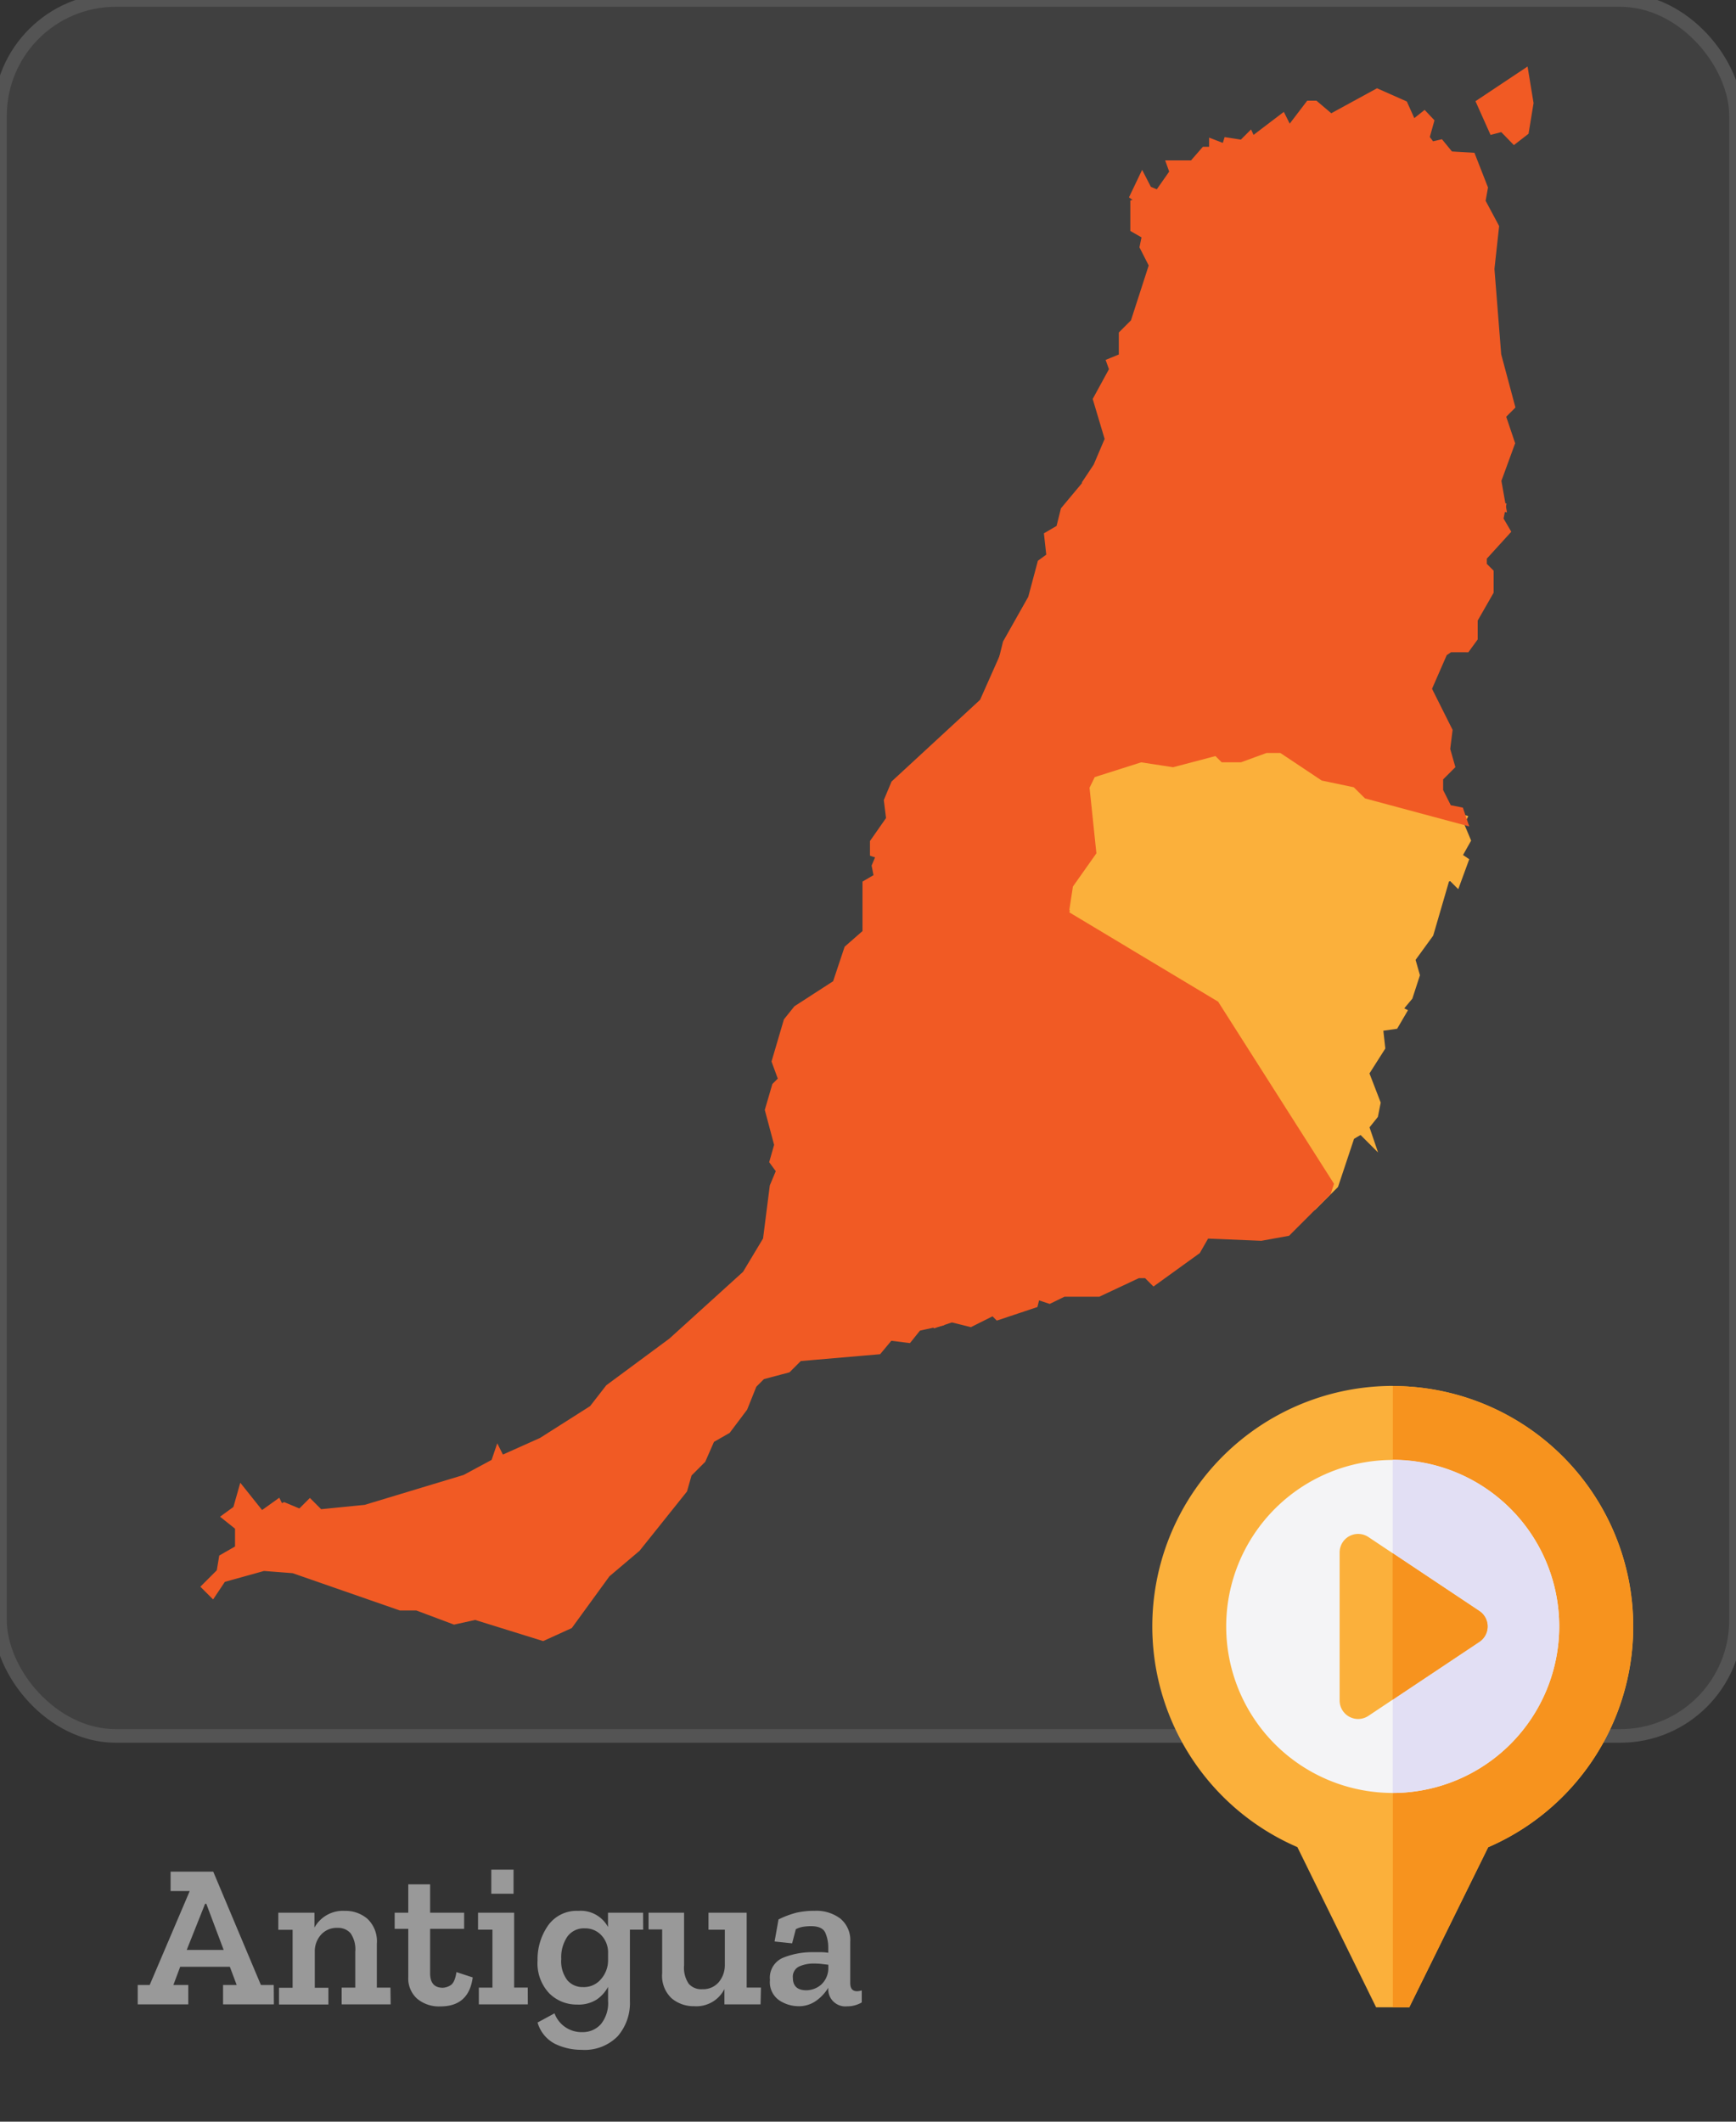 <svg id="Municipios_de_la_provincia_de_Santa_Cruz_de_Tenerife" data-name="Municipios de la provincia de Santa Cruz de Tenerife" xmlns="http://www.w3.org/2000/svg" viewBox="0 0 255.12 311.81"><rect x="0" y="0" width="255.12" height="311.81" fill="#333333" stroke="none"/><defs><style>.cls-1{fill:#404040;stroke:#545454;stroke-width:2px;}.cls-1,.cls-2,.cls-3{stroke-miterlimit:10;}.cls-2,.cls-5{fill:#fbb03b;}.cls-2{stroke:#fbb03b;}.cls-2,.cls-3{stroke-width:1.52px;}.cls-3{fill:#f15a24;stroke:#f15a24;}.cls-4{fill:#999;}.cls-6{fill:#f7931e;}.cls-7{fill:#f4f4f6;}.cls-8{fill:#e2dff4;}</style></defs><title>antiguamap</title><rect class="cls-1" width="255.12" height="255.12" rx="17.01" ry="17.01"/><path id="Antigua" class="cls-2" d="M214.69,120.42l-.34.68,1,2.39L214,125.89l1,.68-1,2.73-.68-.68-1,.34-2.39,8.2-2.73,3.76.68,2.39-1,3.08-1.71,2.05.68.34-1,1.71-2.39.34.34,3.08-2.39,3.76,1.71,4.44-.34,1.71-1.37,1.71.34,1-.68-.68-1.71,1-2.39,7.18-1,1,.34-1-16.74-26.31-22.21-13.33.68-4.44,3.42-4.78-1-9.57,1-2.05,7.52-2.39,4.44.68,6.49-1.71,1,1h2.39l3.76-1.37h2.39l6.15,4.1,4.78,1,1.71,1.71Z"/><path id="Betancuria" class="cls-3" d="M147.38,97.18l4.44,1,4.1-1,2.39,1.71h2.05l1,3.42-.68,2.05,7.18,6.83-7.52,2.39-1,2.05,1,9.57L156.95,130l-.68,4.44-6.83-1-1.37,1.71L144,131H138.5L136.79,129V127.6l-1.71-1.71-5.47-.34-1-.34v-1.37l2.39-3.42-.34-2.73,1-2.39,13-12Z"/><path id="La_Oliva" data-name="La Oliva" class="cls-3" d="M223.93,11.06l-6.14,4.09,1.69,3.78,1.38-.36,1.69,1.74,1.38-1.07.67-4.09Zm-21.53,2.76-6.85,3.74-2.36-2h-.71L189.4,19.6l-1-2L183.93,21l-.31-.67-1,1L180.5,21l-.31,1-1.74-.67v1h-1.33l-1.74,2h-3.07l.36,1-2.4,3.43-1.69-.71-.71-1.38-1,2.09,1.38,1-1.38.31v3.43l1.74,1-.36,1.74,1.38,2.71-2.76,8.54-1.69,1.69v3.43l-1.74.71.36,1-2.4,4.4,1.74,5.83-1.74,4.09-1.33,2,5.47,2.76,6.45,1h5.16l6.14-2.4,7.16,1,6.5-1.69,1.69,1.69,2.09.36,4.09-1.38,15.71,2.4-.67-3.78,2-5.47-1.38-4.09,1.38-1.38-2-7.47-1-12.68.67-6.14-2-3.74.36-2-1.74-4.45L213,23l-1.38-1.69-1.33.31-1-1.33.67-2.4-.67-.71-1.74,1.38-1.38-3.07Z"/><path id="Pájara" class="cls-3" d="M129.61,125.55l5.47.34,1.71,1.71V129L138.5,131H144l4.1,4.1,1.37-1.71,6.83,1-1.37,5.81,1.71,1v1.37l-3.76,3.08-1,2.05-3.08,2.39-2.39.68-10.93,10.59-1.71.68-1.37-1-3.76,1.71.34,2.73,2.73.68,2.39,3.42.68,1.71-1.37,3.08,1.37,3.76-.68,3.08,1,2.05-1,2.73.68,3.76,2.73,2.73.34,1.71-3.08.68-1.37,1.71-2.73-.34-1.71,2.05-11.62,1-1.71,1.71-3.76,1-1.37,1.37-1.37,3.42L106.72,210l-2.39,1.37L103,214.4l-2.05,2.05-.68,2.39-6.83,8.54-4.44,3.76-5.47,7.52-3.76,1.71-9.91-3.08-3.08.68-5.47-2.05H58.88l-15.72-5.47-4.44-.34-6.15,1.71-1.37,2.05-.68-.68,2.05-2.05.34-2.05,2.39-1.37v-3.42l-1.71-1.37,1.37-1,.68-2.39,2.73,3.42,2.39-1.71.34.68.68-.34,2.39,1,1.37-1.37,1.37,1.37,6.83-.68,14.69-4.44,4.44-2.39.34-1,.34.68L79.72,212l7.52-4.78,2.39-3.08,9.23-6.83,10.93-9.91,3.08-5.13,1-7.86,1-2.39-1-1.37.68-2.39-1.37-5.13,1-3.42,1-1-1-2.73,1.71-5.81,1.37-1.71,5.81-3.76,1.71-5.13,2.73-2.39V130l1.71-1-.34-1.71Z"/><path id="Puerto_del_Rosario" data-name="Puerto del Rosario" class="cls-3" d="M220.5,74.63l-.34,1.71,1,1.71-3.42,3.76v1.37l1,1v2.73L216.4,91v2.73l-1,1.37H213l-1,.68-2.39,5.47,3.08,6.15-.34,2.73.68,2.39-1.71,1.71v2.05l1.37,2.73,1.71.34.34,1L201,116.66,199.32,115l-4.78-1-6.15-4.1H186l-3.76,1.37h-2.39l-1-1-6.49,1.71-4.44-.68-7.18-6.83.68-2.05-1-3.42h-2.05l-2.39-1.71-4.1,1-4.44-1,.68-2.73L151.82,88l1.37-5.13,1.37-1-.34-3.08,1.71-1,.68-2.73,3.42-4.1,5.47,2.73,6.49,1h5.13l6.15-2.39,7.18,1,6.49-1.71,1.71,1.71,2.05.34,4.1-1.37Z"/><path id="Tuineje" class="cls-3" d="M194.88,175.1l-5.81,5.81-3.76.68-8.2-.34-1.37,2.39-6.15,4.44-1-1H167.2l-5.81,2.73h-5.13l-2.05,1-2.05-.68-.34,1.37-5.13,1.71-.68-.68-3.42,1.71-2.73-.68-2.05.68-.34-1.71-2.73-2.73-.68-3.76,1-2.73-1-2.05.68-3.08-1.37-3.76,1.37-3.08-.68-1.71-2.39-3.42-2.73-.68-.34-2.73,3.76-1.71,1.37,1,1.71-.68,10.93-10.59,2.39-.68,3.08-2.39,1-2.05,3.76-3.08v-1.37l-1.71-1,1.37-5.81,22.21,13.33,16.74,26.31Z"/><path class="cls-4" d="M40.25,294.57H32.78v-2.85h2l-1-2.67H26.48l-1,2.67h2.19v2.85H20.24v-2.85H22l5.88-13.8H25.07v-2.85h6.27l7,16.65h1.89Zm-7.38-8-2.55-6.78h-.18l-2.7,6.78Z"/><path class="cls-4" d="M57.41,294.57h-7.2v-2.46h2v-5.28a4.16,4.16,0,0,0-.69-2.71,2.41,2.41,0,0,0-1.92-.79,3.07,3.07,0,0,0-2.42,1,3.63,3.63,0,0,0-.92,2.43v5.37h2v2.46H41v-2.46h2v-8.52h-2.1V281.1h5.31v2.19a4.78,4.78,0,0,1,4.47-2.46A4.93,4.93,0,0,1,54,282a4.54,4.54,0,0,1,1.38,3.66v6.45h2Z"/><path class="cls-4" d="M69.47,290.61q-.57,4.26-4.74,4.26a5,5,0,0,1-3.44-1.14A4,4,0,0,1,60,290.55v-7.08H58V281.1h2v-4.17h3.21v4.17h5v2.37h-5V290q0,2.13,1.86,2.13a2.28,2.28,0,0,0,1.14-.37q.63-.37.87-1.93Z"/><path class="cls-4" d="M77.57,294.57h-7.2v-2.46h2v-8.52H70.25V281.1h5.31v11h2ZM72.2,278.31v-3.54h3.27v3.54Z"/><path class="cls-4" d="M94.52,283.59H92.57v10.47a7.46,7.46,0,0,1-1.79,5.19,6.81,6.81,0,0,1-5.33,2,8.79,8.79,0,0,1-3.93-.9A5.09,5.09,0,0,1,79,297.24l2.49-1.35a4.23,4.23,0,0,0,4.08,2.76,3.55,3.55,0,0,0,2.76-1.2A4.94,4.94,0,0,0,89.36,294v-2a5.32,5.32,0,0,1-1.64,1.84,4.93,4.93,0,0,1-2.92.76,5.69,5.69,0,0,1-4.1-1.67A6.42,6.42,0,0,1,79,288.12,8.64,8.64,0,0,1,80.53,283,5.14,5.14,0,0,1,85,280.83a4.55,4.55,0,0,1,4.35,2.37v-2.1h5.16Zm-5.16,4.56v-1.08a3.67,3.67,0,0,0-1-2.67,3.21,3.21,0,0,0-2.4-1,3,3,0,0,0-2.58,1.21,5.41,5.41,0,0,0-.9,3.29,4.6,4.6,0,0,0,.9,3.13,2.92,2.92,0,0,0,2.28,1,3.27,3.27,0,0,0,2.69-1.2A4.17,4.17,0,0,0,89.36,288.15Z"/><path class="cls-4" d="M111.77,294.57h-5.31v-2.25a4.61,4.61,0,0,1-4.44,2.52,5,5,0,0,1-3.31-1.15,4.51,4.51,0,0,1-1.4-3.68v-6.45h-2V281.1h5.22v7.74a4.16,4.16,0,0,0,.69,2.71,2.44,2.44,0,0,0,2,.79,3,3,0,0,0,2.38-1,3.87,3.87,0,0,0,.92-2.49v-5.25h-2.4V281.1h5.61v11h2.1Z"/><path class="cls-4" d="M114.41,282.09a13.23,13.23,0,0,1,2.67-1,12.11,12.11,0,0,1,2.7-.27,5.83,5.83,0,0,1,3.71,1.14,4.08,4.08,0,0,1,1.46,3.42v6.06q0,1.2,1,1.2a2.62,2.62,0,0,0,.69-.12l0,1.77a4.26,4.26,0,0,1-2.16.57,2.52,2.52,0,0,1-2.76-2.67v-.06A6.37,6.37,0,0,1,120,294a4.33,4.33,0,0,1-2.71.84,5.17,5.17,0,0,1-2.77-.86,3.24,3.24,0,0,1-1.37-3,3.18,3.18,0,0,1,2-3.29,11.42,11.42,0,0,1,4.29-.79q.57,0,1.17,0t1.11.09v-.75a5.34,5.34,0,0,0-.42-2.16q-.42-1-2.1-1a7.45,7.45,0,0,0-1.19.09,3.41,3.41,0,0,0-1.06.36l-.54,2.07-2.58-.27Zm7.32,7.14v-.48l-1-.12a10,10,0,0,0-1.11-.06,5.22,5.22,0,0,0-2.15.42,1.65,1.65,0,0,0-.95,1.68q0,1.83,2,1.83a3.38,3.38,0,0,0,2.16-.83A3.29,3.29,0,0,0,121.73,289.23Z"/><path class="cls-5" d="M204.66,203.68a35.34,35.34,0,0,0-14,67.78L202.23,295h4.88l11.59-23.52a35.34,35.34,0,0,0-14-67.78Z"/><path class="cls-6" d="M207.1,295l11.59-23.52a35.34,35.34,0,0,0-14-67.78V295Z"/><path class="cls-7" d="M204.66,263.5A24.47,24.47,0,1,1,229.14,239,24.5,24.5,0,0,1,204.66,263.5Z"/><path class="cls-8" d="M229.14,239a24.5,24.5,0,0,0-24.47-24.47V263.5A24.5,24.5,0,0,0,229.14,239Z"/><path class="cls-5" d="M199.59,252.63a2.72,2.72,0,0,1-2.72-2.72V228.15a2.72,2.72,0,0,1,4.23-2.26l16.31,10.88a2.72,2.72,0,0,1,0,4.52L201.1,252.17a2.72,2.72,0,0,1-1.51.46Z"/><path class="cls-6" d="M217.41,236.77l-12.75-8.5v21.52l12.75-8.5a2.72,2.72,0,0,0,0-4.52Z"/></svg>